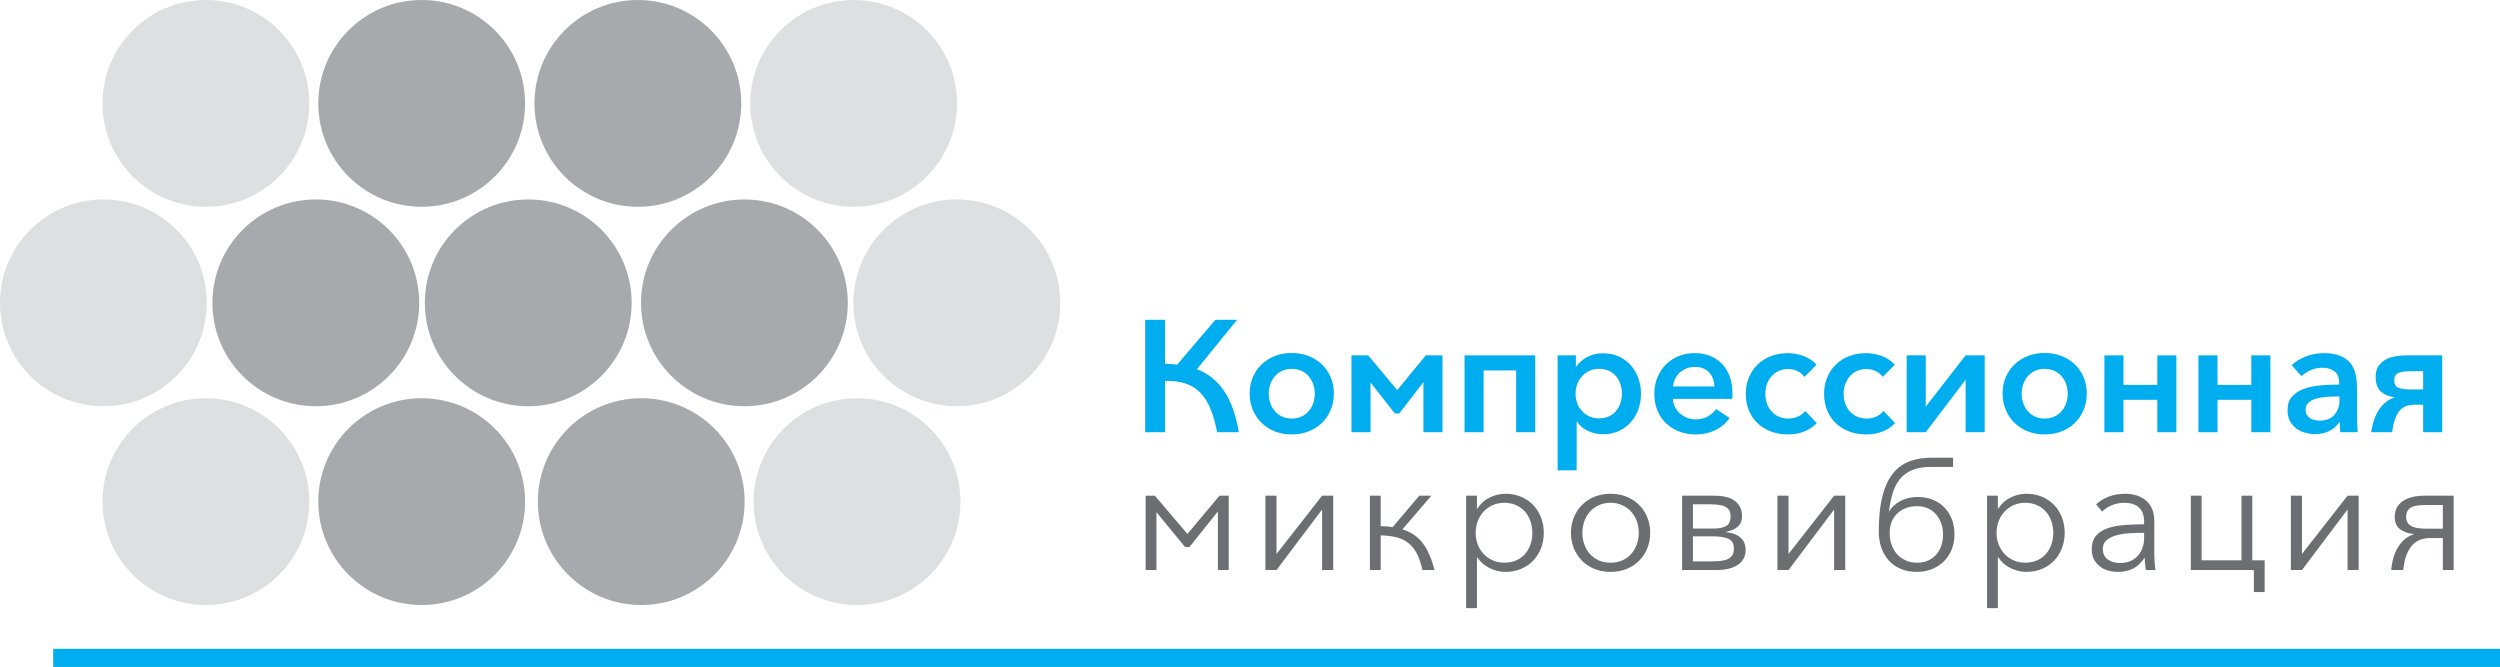 <?xml version="1.0" encoding="utf-8"?>
<!-- Generator: Adobe Illustrator 16.0.0, SVG Export Plug-In . SVG Version: 6.00 Build 0)  -->
<!DOCTYPE svg PUBLIC "-//W3C//DTD SVG 1.1//EN" "http://www.w3.org/Graphics/SVG/1.1/DTD/svg11.dtd">
<svg version="1.1" id="Layer_1" xmlns="http://www.w3.org/2000/svg" xmlns:xlink="http://www.w3.org/1999/xlink" x="0px" y="0px"
	 width="234.792px" height="62.634px" viewBox="0 0 234.792 62.634" enable-background="new 0 0 234.792 62.634"
	 xml:space="preserve">
<path fill="#DEDFE0" d="M29.049,9.711c0,5.363-4.348,9.711-9.711,9.711c-5.364,0-9.712-4.348-9.712-9.711
	C9.626,4.349,13.974,0,19.338,0C24.701,0,29.049,4.349,29.049,9.711"/>
<path fill="#A7A9AC" d="M49.315,9.711c0,5.363-4.348,9.711-9.711,9.711c-5.364,0-9.712-4.348-9.712-9.711
	C29.892,4.349,34.24,0,39.604,0C44.967,0,49.315,4.349,49.315,9.711"/>
<path fill="#A7A9AC" d="M69.617,9.711c0,5.363-4.348,9.711-9.711,9.711c-5.364,0-9.711-4.348-9.711-9.711
	C50.195,4.349,54.542,0,59.906,0C65.269,0,69.617,4.349,69.617,9.711"/>
<path fill="#DEDFE0" d="M89.884,9.711c0,5.363-4.348,9.711-9.711,9.711c-5.364,0-9.712-4.348-9.712-9.711
	C70.461,4.349,74.809,0,80.173,0C85.536,0,89.884,4.349,89.884,9.711"/>
<path fill="#DEDFE0" d="M29.049,47.111c0,5.363-4.348,9.711-9.711,9.711c-5.364,0-9.712-4.348-9.712-9.711
	c0-5.364,4.348-9.711,9.712-9.711C24.701,37.4,29.049,41.747,29.049,47.111"/>
<path fill="#A7A9AC" d="M49.315,47.111c0,5.363-4.348,9.711-9.711,9.711c-5.364,0-9.712-4.348-9.712-9.711
	c0-5.364,4.348-9.711,9.712-9.711C44.967,37.4,49.315,41.747,49.315,47.111"/>
<path fill="#A7A9AC" d="M69.935,47.111c0,5.363-4.348,9.711-9.711,9.711c-5.364,0-9.712-4.348-9.712-9.711
	c0-5.364,4.348-9.711,9.712-9.711C65.586,37.4,69.935,41.747,69.935,47.111"/>
<path fill="#DEDFE0" d="M90.201,47.111c0,5.363-4.348,9.711-9.711,9.711c-5.364,0-9.712-4.348-9.712-9.711
	c0-5.364,4.348-9.711,9.712-9.711C85.853,37.4,90.201,41.747,90.201,47.111"/>
<path fill="#DEDFE0" d="M19.423,28.442c0,5.364-4.348,9.711-9.711,9.711C4.348,38.153,0,33.806,0,28.442
	c0-5.363,4.348-9.711,9.712-9.711C15.075,18.731,19.423,23.079,19.423,28.442"/>
<path fill="#A7A9AC" d="M39.372,28.442c0,5.364-4.348,9.711-9.711,9.711c-5.364,0-9.711-4.347-9.711-9.711
	c0-5.363,4.347-9.711,9.711-9.711C35.024,18.731,39.372,23.079,39.372,28.442"/>
<path fill="#A7A9AC" d="M59.322,28.442c0,5.364-4.348,9.711-9.711,9.711c-5.364,0-9.712-4.347-9.712-9.711
	c0-5.363,4.348-9.711,9.712-9.711C54.974,18.731,59.322,23.079,59.322,28.442"/>
<path fill="#A7A9AC" d="M79.624,28.442c0,5.364-4.348,9.711-9.711,9.711c-5.364,0-9.712-4.347-9.712-9.711
	c0-5.363,4.348-9.711,9.712-9.711C75.276,18.731,79.624,23.079,79.624,28.442"/>
<path fill="#DEDFE0" d="M99.574,28.442c0,5.364-4.348,9.711-9.711,9.711c-5.364,0-9.712-4.347-9.712-9.711
	c0-5.363,4.348-9.711,9.712-9.711C95.226,18.731,99.574,23.079,99.574,28.442"/>
<rect x="4.996" y="60.934" fill="#00AEEF" width="229.796" height="1.7"/>
<path fill="#00AEEF" d="M107.551,40.592V30.032h1.865v4.133c0.198,0,0.392,0.006,0.582,0.021c0.188,0.016,0.377,0.031,0.566,0.052
	l3.58-4.206h2.043l-3.773,4.639c1.064,0.418,1.916,1.104,2.558,2.059c0.641,0.955,1.101,2.242,1.379,3.863h-2.043
	c-0.159-0.846-0.365-1.576-0.619-2.192c-0.254-0.617-0.575-1.124-0.962-1.522c-0.388-0.396-0.856-0.686-1.402-0.864
	c-0.547-0.179-1.184-0.259-1.909-0.238v4.817H107.551z"/>
<path fill="#00AEEF" d="M125.271,36.96c0,0.567-0.103,1.089-0.308,1.562c-0.203,0.473-0.482,0.879-0.836,1.217
	c-0.354,0.34-0.771,0.602-1.256,0.785c-0.482,0.185-1.002,0.277-1.561,0.277s-1.076-0.093-1.555-0.277
	c-0.479-0.184-0.894-0.445-1.248-0.785c-0.354-0.338-0.633-0.744-0.836-1.217c-0.205-0.473-0.307-0.994-0.307-1.562
	c0-0.568,0.102-1.086,0.307-1.554c0.203-0.469,0.482-0.869,0.836-1.203c0.354-0.334,0.77-0.594,1.248-0.777
	c0.479-0.186,0.996-0.277,1.555-0.277s1.078,0.092,1.561,0.277c0.484,0.184,0.902,0.443,1.256,0.777s0.633,0.734,0.836,1.203
	C125.168,35.875,125.271,36.392,125.271,36.96 M123.48,36.975c0-0.309-0.049-0.605-0.148-0.891c-0.1-0.284-0.24-0.533-0.424-0.748
	c-0.183-0.214-0.41-0.383-0.684-0.508c-0.271-0.125-0.577-0.188-0.914-0.188s-0.639,0.063-0.907,0.188
	c-0.267,0.125-0.493,0.294-0.676,0.508c-0.185,0.215-0.325,0.464-0.424,0.748c-0.099,0.285-0.148,0.582-0.148,0.891
	s0.05,0.605,0.148,0.891c0.099,0.283,0.239,0.533,0.424,0.748c0.183,0.215,0.409,0.384,0.676,0.509
	c0.269,0.125,0.57,0.187,0.907,0.187s0.643-0.062,0.914-0.187c0.273-0.125,0.501-0.294,0.684-0.509
	c0.184-0.215,0.324-0.465,0.424-0.748C123.432,37.581,123.48,37.284,123.48,36.975"/>
<polygon fill="#00AEEF" points="128.492,33.373 131.222,36.639 133.906,33.373 135.473,33.373 135.473,40.592 133.683,40.592 
	133.683,35.879 131.416,38.832 130.998,38.832 128.716,35.924 128.716,40.592 126.926,40.592 126.926,33.373 "/>
<polygon fill="#00AEEF" points="139.335,40.592 137.546,40.592 137.546,33.374 144.183,33.374 144.183,40.592 142.393,40.592 
	142.393,34.79 139.335,34.79 "/>
<path fill="#00AEEF" d="M148.075,44.172h-1.789v-10.8h1.715v1.045h0.045c0.26-0.378,0.608-0.679,1.047-0.903
	c0.438-0.223,0.922-0.335,1.45-0.335c0.548,0,1.041,0.099,1.479,0.298c0.439,0.199,0.813,0.469,1.122,0.813
	c0.309,0.343,0.548,0.746,0.718,1.208c0.169,0.463,0.254,0.951,0.254,1.469s-0.082,1.007-0.247,1.469
	c-0.164,0.463-0.4,0.868-0.71,1.217c-0.309,0.348-0.685,0.623-1.129,0.828c-0.443,0.202-0.939,0.305-1.487,0.305
	c-0.479,0-0.939-0.103-1.384-0.305c-0.443-0.205-0.795-0.494-1.054-0.873h-0.03V44.172z M152.326,36.967
	c0-0.309-0.047-0.604-0.142-0.887s-0.231-0.532-0.41-0.746c-0.178-0.214-0.402-0.383-0.671-0.507
	c-0.269-0.125-0.582-0.188-0.939-0.188c-0.329,0-0.627,0.063-0.896,0.188c-0.269,0.124-0.499,0.293-0.693,0.507
	c-0.193,0.214-0.343,0.463-0.447,0.746s-0.155,0.578-0.155,0.887c0,0.318,0.051,0.619,0.155,0.903
	c0.104,0.282,0.254,0.528,0.447,0.737c0.194,0.209,0.425,0.375,0.693,0.5s0.566,0.187,0.896,0.187c0.357,0,0.671-0.062,0.939-0.187
	s0.493-0.293,0.671-0.508c0.179-0.214,0.315-0.462,0.41-0.744C152.279,37.571,152.326,37.276,152.326,36.967"/>
<path fill="#00AEEF" d="M162.707,36.938v0.254c0,0.088-0.005,0.179-0.015,0.269h-5.578c0.01,0.269,0.074,0.522,0.193,0.76
	c0.119,0.239,0.276,0.443,0.47,0.612c0.194,0.169,0.415,0.303,0.664,0.402c0.248,0.1,0.518,0.148,0.806,0.148
	c0.447,0,0.835-0.094,1.163-0.283c0.327-0.188,0.582-0.418,0.761-0.686l1.268,0.85c-0.378,0.518-0.837,0.903-1.38,1.156
	c-0.541,0.254-1.15,0.38-1.826,0.38c-0.538,0-1.042-0.089-1.514-0.268c-0.474-0.179-0.883-0.433-1.232-0.761
	c-0.347-0.328-0.62-0.726-0.819-1.193c-0.199-0.469-0.298-0.994-0.298-1.581c0-0.567,0.097-1.086,0.291-1.56
	c0.193-0.472,0.462-0.877,0.805-1.215c0.344-0.338,0.743-0.599,1.201-0.783c0.457-0.185,0.954-0.275,1.491-0.275
	c0.547,0,1.039,0.091,1.477,0.275s0.81,0.439,1.119,0.769c0.308,0.328,0.544,0.724,0.708,1.185
	C162.625,35.856,162.707,36.372,162.707,36.938 M161.007,36.296c-0.01-0.521-0.172-0.957-0.484-1.308
	c-0.313-0.352-0.769-0.526-1.365-0.526c-0.289,0-0.552,0.049-0.79,0.149c-0.239,0.101-0.447,0.232-0.627,0.398
	c-0.179,0.166-0.32,0.361-0.425,0.588c-0.104,0.225-0.167,0.459-0.187,0.698H161.007z"/>
<path fill="#00AEEF" d="M169.464,35.401c-0.149-0.229-0.363-0.409-0.642-0.543c-0.278-0.135-0.571-0.202-0.88-0.202
	c-0.328,0-0.625,0.06-0.888,0.18c-0.263,0.119-0.487,0.284-0.671,0.494c-0.184,0.209-0.328,0.456-0.433,0.739
	c-0.104,0.285-0.156,0.592-0.156,0.921c0,0.319,0.05,0.62,0.149,0.905c0.099,0.285,0.243,0.531,0.433,0.74
	c0.188,0.211,0.417,0.374,0.686,0.495c0.269,0.119,0.566,0.179,0.896,0.179c0.337,0,0.644-0.064,0.917-0.193
	s0.494-0.303,0.663-0.522l1.09,1.144c-0.309,0.326-0.694,0.584-1.156,0.777c-0.463,0.19-0.982,0.286-1.559,0.286
	c-0.577,0-1.106-0.092-1.589-0.274c-0.482-0.186-0.9-0.443-1.253-0.776s-0.626-0.733-0.82-1.201
	c-0.193-0.467-0.291-0.989-0.291-1.565c0-0.567,0.1-1.084,0.299-1.551c0.198-0.468,0.472-0.871,0.82-1.209
	c0.348-0.338,0.766-0.599,1.253-0.783s1.015-0.275,1.581-0.275c0.507,0,1.007,0.094,1.499,0.283s0.887,0.457,1.186,0.806
	L169.464,35.401z"/>
<path fill="#00AEEF" d="M176.817,35.401c-0.149-0.229-0.363-0.409-0.642-0.543c-0.278-0.135-0.572-0.202-0.88-0.202
	c-0.328,0-0.625,0.06-0.888,0.18c-0.264,0.119-0.487,0.284-0.671,0.494c-0.185,0.209-0.328,0.456-0.433,0.739
	c-0.104,0.285-0.157,0.592-0.157,0.921c0,0.319,0.05,0.62,0.148,0.905c0.101,0.285,0.245,0.531,0.434,0.74
	c0.189,0.211,0.418,0.374,0.687,0.495c0.268,0.119,0.566,0.179,0.895,0.179c0.338,0,0.644-0.064,0.917-0.193
	s0.495-0.303,0.664-0.522l1.089,1.144c-0.31,0.326-0.693,0.584-1.156,0.777c-0.462,0.19-0.981,0.286-1.559,0.286
	c-0.576,0-1.106-0.092-1.588-0.274c-0.482-0.186-0.9-0.443-1.253-0.776c-0.354-0.333-0.627-0.733-0.82-1.201
	c-0.194-0.467-0.291-0.989-0.291-1.565c0-0.567,0.1-1.084,0.298-1.551c0.199-0.468,0.473-0.871,0.82-1.209
	c0.349-0.338,0.766-0.599,1.253-0.783c0.486-0.185,1.015-0.275,1.581-0.275c0.508,0,1.007,0.094,1.499,0.283
	s0.888,0.457,1.186,0.806L176.817,35.401z"/>
<polygon fill="#00AEEF" points="184.604,35.655 180.859,40.592 179.069,40.592 179.069,33.374 180.859,33.374 180.859,38.191 
	184.604,33.374 186.394,33.374 186.394,40.592 184.604,40.592 "/>
<path fill="#00AEEF" d="M195.983,36.96c0,0.567-0.104,1.089-0.307,1.562c-0.204,0.473-0.483,0.879-0.836,1.217
	c-0.354,0.34-0.772,0.602-1.256,0.785c-0.483,0.185-1.004,0.277-1.562,0.277s-1.076-0.093-1.554-0.277
	c-0.479-0.184-0.895-0.445-1.248-0.785c-0.354-0.338-0.632-0.744-0.837-1.217c-0.204-0.473-0.307-0.994-0.307-1.562
	c0-0.568,0.103-1.086,0.307-1.554c0.205-0.469,0.482-0.869,0.837-1.203c0.354-0.334,0.77-0.594,1.248-0.777
	c0.478-0.186,0.996-0.277,1.554-0.277s1.078,0.092,1.562,0.277c0.483,0.184,0.901,0.443,1.256,0.777
	c0.353,0.334,0.632,0.734,0.836,1.203C195.88,35.875,195.983,36.392,195.983,36.96 M194.193,36.975c0-0.309-0.049-0.605-0.148-0.891
	c-0.1-0.284-0.24-0.533-0.424-0.748c-0.183-0.214-0.411-0.383-0.684-0.508s-0.577-0.188-0.914-0.188s-0.64,0.063-0.906,0.188
	c-0.269,0.125-0.494,0.294-0.677,0.508c-0.184,0.215-0.324,0.464-0.424,0.748c-0.099,0.285-0.148,0.582-0.148,0.891
	s0.05,0.605,0.148,0.891c0.1,0.283,0.24,0.533,0.424,0.748c0.183,0.215,0.408,0.384,0.677,0.509
	c0.267,0.125,0.569,0.187,0.906,0.187s0.642-0.062,0.914-0.187s0.501-0.294,0.684-0.509c0.184-0.215,0.324-0.465,0.424-0.748
	C194.145,37.581,194.193,37.284,194.193,36.975"/>
<polygon fill="#00AEEF" points="199.429,40.592 197.639,40.592 197.639,33.374 199.429,33.374 199.429,36.148 202.606,36.148 
	202.606,33.374 204.396,33.374 204.396,40.592 202.606,40.592 202.606,37.549 199.429,37.549 "/>
<polygon fill="#00AEEF" points="208.259,40.592 206.469,40.592 206.469,33.374 208.259,33.374 208.259,36.148 211.436,36.148 
	211.436,33.374 213.226,33.374 213.226,40.592 211.436,40.592 211.436,37.549 208.259,37.549 "/>
<path fill="#00AEEF" d="M219.684,35.939c0-0.478-0.145-0.83-0.433-1.06c-0.288-0.229-0.671-0.342-1.148-0.342
	c-0.378,0-0.738,0.073-1.082,0.223c-0.342,0.148-0.633,0.338-0.871,0.566l-0.926-1.029c0.368-0.348,0.818-0.623,1.351-0.827
	c0.53-0.204,1.096-0.306,1.692-0.306c0.944,0,1.681,0.224,2.207,0.67c0.527,0.449,0.815,1.149,0.866,2.104
	c0.009,0.14,0.017,0.278,0.022,0.417c0.005,0.139,0.007,0.283,0.007,0.434v2.28c0,0.259,0.005,0.521,0.015,0.784
	s0.025,0.509,0.045,0.738h-1.641c-0.01-0.149-0.021-0.303-0.029-0.463c-0.011-0.158-0.016-0.323-0.016-0.492h-0.029
	c-0.259,0.378-0.582,0.662-0.97,0.851s-0.835,0.283-1.343,0.283c-0.278,0-0.569-0.04-0.872-0.119
	c-0.304-0.08-0.58-0.207-0.828-0.381c-0.248-0.173-0.455-0.401-0.619-0.687c-0.164-0.282-0.246-0.633-0.246-1.051
	c0-0.537,0.142-0.965,0.425-1.283c0.284-0.317,0.657-0.562,1.119-0.73s0.982-0.277,1.558-0.328c0.578-0.05,1.159-0.074,1.746-0.074
	V35.939z M219.415,37.236c-0.338,0-0.679,0.015-1.021,0.045s-0.651,0.087-0.925,0.171c-0.273,0.086-0.497,0.209-0.671,0.373
	s-0.261,0.381-0.261,0.649c0,0.198,0.039,0.364,0.119,0.491c0.079,0.13,0.182,0.234,0.306,0.313c0.124,0.08,0.265,0.138,0.425,0.173
	c0.159,0.034,0.318,0.053,0.478,0.053c0.597,0,1.054-0.183,1.372-0.545c0.317-0.363,0.478-0.813,0.478-1.351v-0.373H219.415z"/>
<path fill="#00AEEF" d="M226.755,38.012c-0.29,0-0.551,0.042-0.784,0.126c-0.234,0.085-0.438,0.229-0.611,0.433
	c-0.175,0.204-0.318,0.471-0.433,0.799c-0.114,0.327-0.202,0.735-0.262,1.223h-1.969c0.14-0.945,0.408-1.686,0.806-2.223
	s0.851-0.881,1.357-1.029v-0.045c-0.497-0.049-0.912-0.219-1.245-0.506c-0.334-0.289-0.5-0.762-0.5-1.418
	c0-0.377,0.079-0.693,0.238-0.947s0.373-0.459,0.642-0.619c0.269-0.158,0.579-0.27,0.933-0.335c0.353-0.065,0.723-0.097,1.11-0.097
	h3.327v7.219h-1.79v-2.58H226.755z M224.859,35.737c0,0.362,0.14,0.592,0.417,0.692c0.278,0.101,0.672,0.151,1.179,0.151h1.119
	v-1.717h-1.134c-0.537,0-0.935,0.053-1.193,0.159C224.988,35.127,224.859,35.366,224.859,35.737"/>
<polygon fill="#6D6E71" points="108.461,46.552 111.519,50.147 114.532,46.552 115.397,46.552 115.397,53.532 114.382,53.532 
	114.382,48.03 111.712,51.371 111.295,51.371 108.61,48.104 108.61,53.532 107.596,53.532 107.596,46.552 "/>
<polygon fill="#6D6E71" points="124.167,47.85 119.886,53.534 118.842,53.534 118.842,46.552 119.886,46.552 119.886,52.026 
	124.167,46.552 125.211,46.552 125.211,53.534 124.167,53.534 "/>
<path fill="#6D6E71" d="M129.67,49.417c0.397,0,0.771,0.029,1.119,0.089l2.506-2.953h1.134l-2.716,3.162
	c0.826,0.259,1.468,0.698,1.926,1.321c0.457,0.621,0.819,1.453,1.089,2.498h-1.134c-0.14-0.617-0.316-1.133-0.529-1.545
	c-0.215-0.412-0.482-0.746-0.807-0.998c-0.322-0.254-0.698-0.434-1.125-0.537c-0.428-0.104-0.916-0.162-1.463-0.172v3.252h-1.014
	v-6.981h1.014V49.417z"/>
<path fill="#6D6E71" d="M138.709,57.113h-1.014v-10.56h1.014v1.207h0.045c0.288-0.457,0.674-0.803,1.156-1.037
	c0.481-0.232,0.972-0.35,1.469-0.35c0.547,0,1.042,0.096,1.484,0.283c0.442,0.189,0.821,0.447,1.133,0.775
	c0.314,0.328,0.557,0.717,0.731,1.164c0.174,0.447,0.261,0.93,0.261,1.446c0,0.519-0.087,1-0.261,1.447
	c-0.175,0.448-0.417,0.835-0.731,1.163c-0.312,0.328-0.69,0.587-1.133,0.775c-0.442,0.189-0.938,0.283-1.484,0.283
	c-0.497,0-0.987-0.115-1.469-0.35c-0.482-0.234-0.868-0.569-1.156-1.006h-0.045V57.113z M143.914,50.042
	c0-0.388-0.059-0.753-0.179-1.096c-0.119-0.343-0.291-0.642-0.515-0.896s-0.499-0.455-0.827-0.604
	c-0.329-0.149-0.701-0.225-1.119-0.225c-0.388,0-0.745,0.072-1.073,0.217c-0.329,0.145-0.612,0.343-0.851,0.597
	c-0.239,0.254-0.425,0.552-0.56,0.896c-0.134,0.342-0.201,0.713-0.201,1.11s0.067,0.769,0.201,1.111
	c0.135,0.344,0.32,0.639,0.56,0.888c0.238,0.249,0.521,0.445,0.851,0.589c0.328,0.144,0.686,0.216,1.073,0.216
	c0.418,0,0.79-0.072,1.119-0.216c0.328-0.144,0.604-0.343,0.827-0.597c0.224-0.253,0.396-0.553,0.515-0.895
	C143.855,50.795,143.914,50.43,143.914,50.042"/>
<path fill="#6D6E71" d="M154.982,50.042c0,0.527-0.093,1.015-0.276,1.462c-0.185,0.447-0.44,0.835-0.769,1.163
	c-0.328,0.329-0.721,0.584-1.179,0.769c-0.457,0.184-0.959,0.275-1.506,0.275c-0.537,0-1.034-0.092-1.492-0.275
	c-0.458-0.185-0.85-0.439-1.178-0.769c-0.328-0.328-0.584-0.716-0.769-1.163c-0.184-0.447-0.275-0.935-0.275-1.462
	c0-0.526,0.092-1.014,0.275-1.461c0.185-0.448,0.44-0.836,0.769-1.164s0.72-0.584,1.178-0.769c0.458-0.184,0.955-0.275,1.492-0.275
	c0.547,0,1.049,0.092,1.506,0.275c0.458,0.185,0.851,0.44,1.179,0.769s0.584,0.716,0.769,1.164
	C154.89,49.029,154.982,49.516,154.982,50.042 M153.907,50.042c0-0.388-0.063-0.753-0.186-1.096
	c-0.125-0.343-0.302-0.642-0.53-0.896s-0.507-0.455-0.835-0.604c-0.328-0.149-0.696-0.225-1.104-0.225
	c-0.408,0-0.773,0.075-1.097,0.225c-0.322,0.148-0.599,0.35-0.828,0.604c-0.229,0.254-0.404,0.553-0.528,0.896
	c-0.125,0.343-0.187,0.708-0.187,1.096s0.062,0.753,0.187,1.097c0.124,0.342,0.3,0.642,0.528,0.895
	c0.229,0.254,0.506,0.453,0.828,0.597c0.323,0.144,0.688,0.216,1.097,0.216c0.407,0,0.775-0.072,1.104-0.216
	s0.606-0.343,0.835-0.597c0.229-0.253,0.405-0.553,0.53-0.895C153.845,50.795,153.907,50.43,153.907,50.042"/>
<path fill="#6D6E71" d="M161.172,53.534h-3.192v-6.981h3.013c0.886,0,1.542,0.172,1.969,0.515c0.428,0.344,0.643,0.799,0.643,1.365
	c0,0.258-0.041,0.475-0.12,0.648c-0.08,0.174-0.191,0.318-0.336,0.433c-0.144,0.114-0.311,0.207-0.499,0.276
	c-0.189,0.07-0.388,0.134-0.597,0.193c0.258,0.021,0.502,0.065,0.73,0.135s0.43,0.172,0.604,0.306
	c0.173,0.134,0.311,0.303,0.41,0.507s0.149,0.45,0.149,0.738c0,0.566-0.234,1.02-0.701,1.357
	C162.777,53.364,162.086,53.534,161.172,53.534 M160.933,49.64c0.497,0,0.888-0.078,1.171-0.233
	c0.283-0.154,0.425-0.463,0.425-0.922c0-0.261-0.055-0.466-0.164-0.615c-0.109-0.151-0.264-0.265-0.462-0.34
	c-0.199-0.074-0.438-0.121-0.716-0.142s-0.588-0.03-0.925-0.03h-1.268v2.282H160.933z M158.994,52.727h1.298
	c0.367,0,0.706-0.007,1.014-0.021c0.309-0.016,0.576-0.061,0.806-0.135c0.229-0.076,0.408-0.193,0.537-0.354
	s0.194-0.385,0.194-0.676c0-0.48-0.178-0.795-0.53-0.945s-0.827-0.225-1.424-0.225h-1.895V52.727z"/>
<polygon fill="#6D6E71" points="172.254,47.85 167.973,53.534 166.929,53.534 166.929,46.552 167.973,46.552 167.973,52.026 
	172.254,46.552 173.298,46.552 173.298,53.534 172.254,53.534 "/>
<path fill="#6D6E71" d="M180.1,46.672c0.507,0,0.974,0.084,1.401,0.253s0.793,0.407,1.097,0.717c0.303,0.308,0.539,0.678,0.708,1.11
	s0.254,0.912,0.254,1.439c0,0.537-0.096,1.024-0.283,1.461c-0.189,0.438-0.442,0.809-0.761,1.112
	c-0.318,0.303-0.691,0.536-1.119,0.701c-0.428,0.163-0.88,0.245-1.357,0.245c-0.557,0-1.057-0.09-1.498-0.269
	c-0.443-0.179-0.818-0.435-1.126-0.768c-0.309-0.333-0.548-0.735-0.717-1.208s-0.253-1.002-0.253-1.588
	c0-0.289,0.008-0.567,0.022-0.836s0.031-0.531,0.052-0.791c0.159-1.76,0.624-3.077,1.395-3.952s1.937-1.312,3.498-1.312h2.013v0.864
	h-2.043c-0.726,0-1.325,0.099-1.797,0.298c-0.473,0.199-0.857,0.482-1.156,0.85c-0.297,0.369-0.524,0.812-0.679,1.328
	c-0.154,0.518-0.271,1.09-0.351,1.715c0.259-0.416,0.627-0.75,1.104-0.998C178.98,46.795,179.512,46.672,180.1,46.672
	 M182.485,50.192c0-0.388-0.06-0.742-0.179-1.066c-0.119-0.323-0.286-0.604-0.499-0.842c-0.215-0.24-0.471-0.424-0.769-0.553
	c-0.299-0.129-0.632-0.193-1-0.193c-0.338,0-0.661,0.051-0.969,0.155c-0.309,0.104-0.582,0.263-0.82,0.472
	c-0.239,0.207-0.428,0.469-0.567,0.781c-0.139,0.313-0.209,0.68-0.209,1.098s0.063,0.797,0.187,1.141
	c0.125,0.343,0.299,0.636,0.522,0.88s0.495,0.435,0.813,0.574c0.318,0.139,0.672,0.209,1.06,0.209s0.733-0.07,1.036-0.209
	c0.304-0.14,0.56-0.33,0.769-0.574s0.365-0.526,0.47-0.851C182.434,50.89,182.485,50.55,182.485,50.192"/>
<path fill="#6D6E71" d="M187.631,57.113h-1.014v-10.56h1.014v1.207h0.045c0.288-0.457,0.674-0.803,1.156-1.037
	c0.482-0.232,0.972-0.35,1.469-0.35c0.547,0,1.042,0.096,1.484,0.283c0.442,0.189,0.82,0.447,1.134,0.775s0.557,0.717,0.729,1.164
	c0.175,0.447,0.262,0.93,0.262,1.446c0,0.519-0.087,1-0.262,1.447c-0.173,0.448-0.416,0.835-0.729,1.163s-0.691,0.587-1.134,0.775
	c-0.442,0.189-0.938,0.283-1.484,0.283c-0.497,0-0.986-0.115-1.469-0.35s-0.868-0.569-1.156-1.006h-0.045V57.113z M192.837,50.042
	c0-0.388-0.061-0.753-0.179-1.096c-0.12-0.343-0.291-0.642-0.515-0.896s-0.5-0.455-0.828-0.604
	c-0.328-0.149-0.701-0.225-1.118-0.225c-0.389,0-0.746,0.072-1.075,0.217c-0.327,0.145-0.611,0.343-0.85,0.597
	s-0.425,0.552-0.56,0.896c-0.134,0.342-0.201,0.713-0.201,1.11s0.067,0.769,0.201,1.111c0.135,0.344,0.321,0.639,0.56,0.888
	s0.522,0.445,0.85,0.589c0.329,0.144,0.687,0.216,1.075,0.216c0.417,0,0.79-0.072,1.118-0.216s0.604-0.343,0.828-0.597
	c0.224-0.253,0.395-0.553,0.515-0.895C192.776,50.795,192.837,50.43,192.837,50.042"/>
<path fill="#6D6E71" d="M201.368,49.016c0-0.603-0.159-1.052-0.478-1.349c-0.318-0.296-0.78-0.444-1.387-0.444
	c-0.418,0-0.806,0.075-1.163,0.225c-0.358,0.148-0.662,0.348-0.91,0.596l-0.566-0.671c0.288-0.288,0.668-0.526,1.141-0.716
	c0.472-0.188,1.007-0.283,1.604-0.283c0.378,0,0.73,0.053,1.059,0.157s0.616,0.261,0.865,0.469c0.249,0.209,0.442,0.474,0.582,0.791
	c0.139,0.317,0.209,0.69,0.209,1.118v3.059c0,0.269,0.01,0.547,0.029,0.834c0.021,0.289,0.05,0.533,0.09,0.731h-0.91
	c-0.029-0.168-0.055-0.353-0.074-0.552c-0.02-0.198-0.03-0.394-0.03-0.582h-0.029c-0.318,0.468-0.679,0.804-1.082,1.008
	c-0.402,0.203-0.887,0.305-1.454,0.305c-0.27,0-0.544-0.037-0.827-0.111c-0.284-0.076-0.543-0.197-0.777-0.367
	c-0.232-0.17-0.427-0.389-0.58-0.658c-0.154-0.27-0.231-0.598-0.231-0.988c0-0.539,0.137-0.965,0.41-1.279
	c0.273-0.313,0.639-0.549,1.097-0.703c0.457-0.154,0.981-0.254,1.573-0.299s1.205-0.067,1.842-0.067V49.016z M201.07,50.042
	c-0.418,0-0.838,0.019-1.261,0.052c-0.423,0.035-0.806,0.105-1.148,0.209c-0.343,0.105-0.624,0.258-0.843,0.455
	c-0.219,0.199-0.328,0.463-0.328,0.791c0,0.248,0.047,0.457,0.142,0.627c0.095,0.168,0.222,0.305,0.381,0.409
	s0.335,0.179,0.529,0.224c0.193,0.045,0.391,0.067,0.589,0.067c0.358,0,0.677-0.062,0.954-0.187
	c0.278-0.125,0.513-0.293,0.702-0.506c0.188-0.215,0.332-0.461,0.431-0.739c0.101-0.278,0.15-0.571,0.15-0.88v-0.522H201.07z"/>
<polygon fill="#6D6E71" points="205.754,53.533 205.754,46.553 206.768,46.553 206.768,52.624 210.512,52.624 210.512,46.553 
	211.526,46.553 211.526,52.624 212.689,52.624 212.689,55.606 211.675,55.606 211.675,53.533 "/>
<polygon fill="#6D6E71" points="220.475,47.85 216.194,53.534 215.15,53.534 215.15,46.552 216.194,46.552 216.194,52.026 
	220.475,46.552 221.519,46.552 221.519,53.534 220.475,53.534 "/>
<path fill="#6D6E71" d="M228.216,50.536c-0.775,0-1.367,0.266-1.774,0.798c-0.408,0.53-0.651,1.265-0.73,2.198h-1.134
	c0.029-0.387,0.094-0.76,0.193-1.117c0.1-0.358,0.236-0.684,0.41-0.977s0.383-0.548,0.626-0.762
	c0.244-0.213,0.525-0.375,0.844-0.484v-0.045c-0.508-0.05-0.925-0.201-1.254-0.455c-0.327-0.254-0.491-0.633-0.491-1.141
	c0-0.636,0.246-1.128,0.738-1.477c0.492-0.348,1.21-0.522,2.155-0.522h2.64v6.979h-1.015v-2.996H228.216z M225.979,48.551
	c0,0.239,0.055,0.432,0.164,0.582c0.108,0.148,0.256,0.26,0.439,0.335c0.185,0.075,0.396,0.125,0.635,0.149
	c0.238,0.025,0.482,0.037,0.73,0.037h1.477v-2.223h-1.491c-0.269,0-0.521,0.01-0.761,0.03c-0.238,0.021-0.445,0.067-0.619,0.142
	s-0.313,0.187-0.417,0.336S225.979,48.292,225.979,48.551"/>
</svg>
